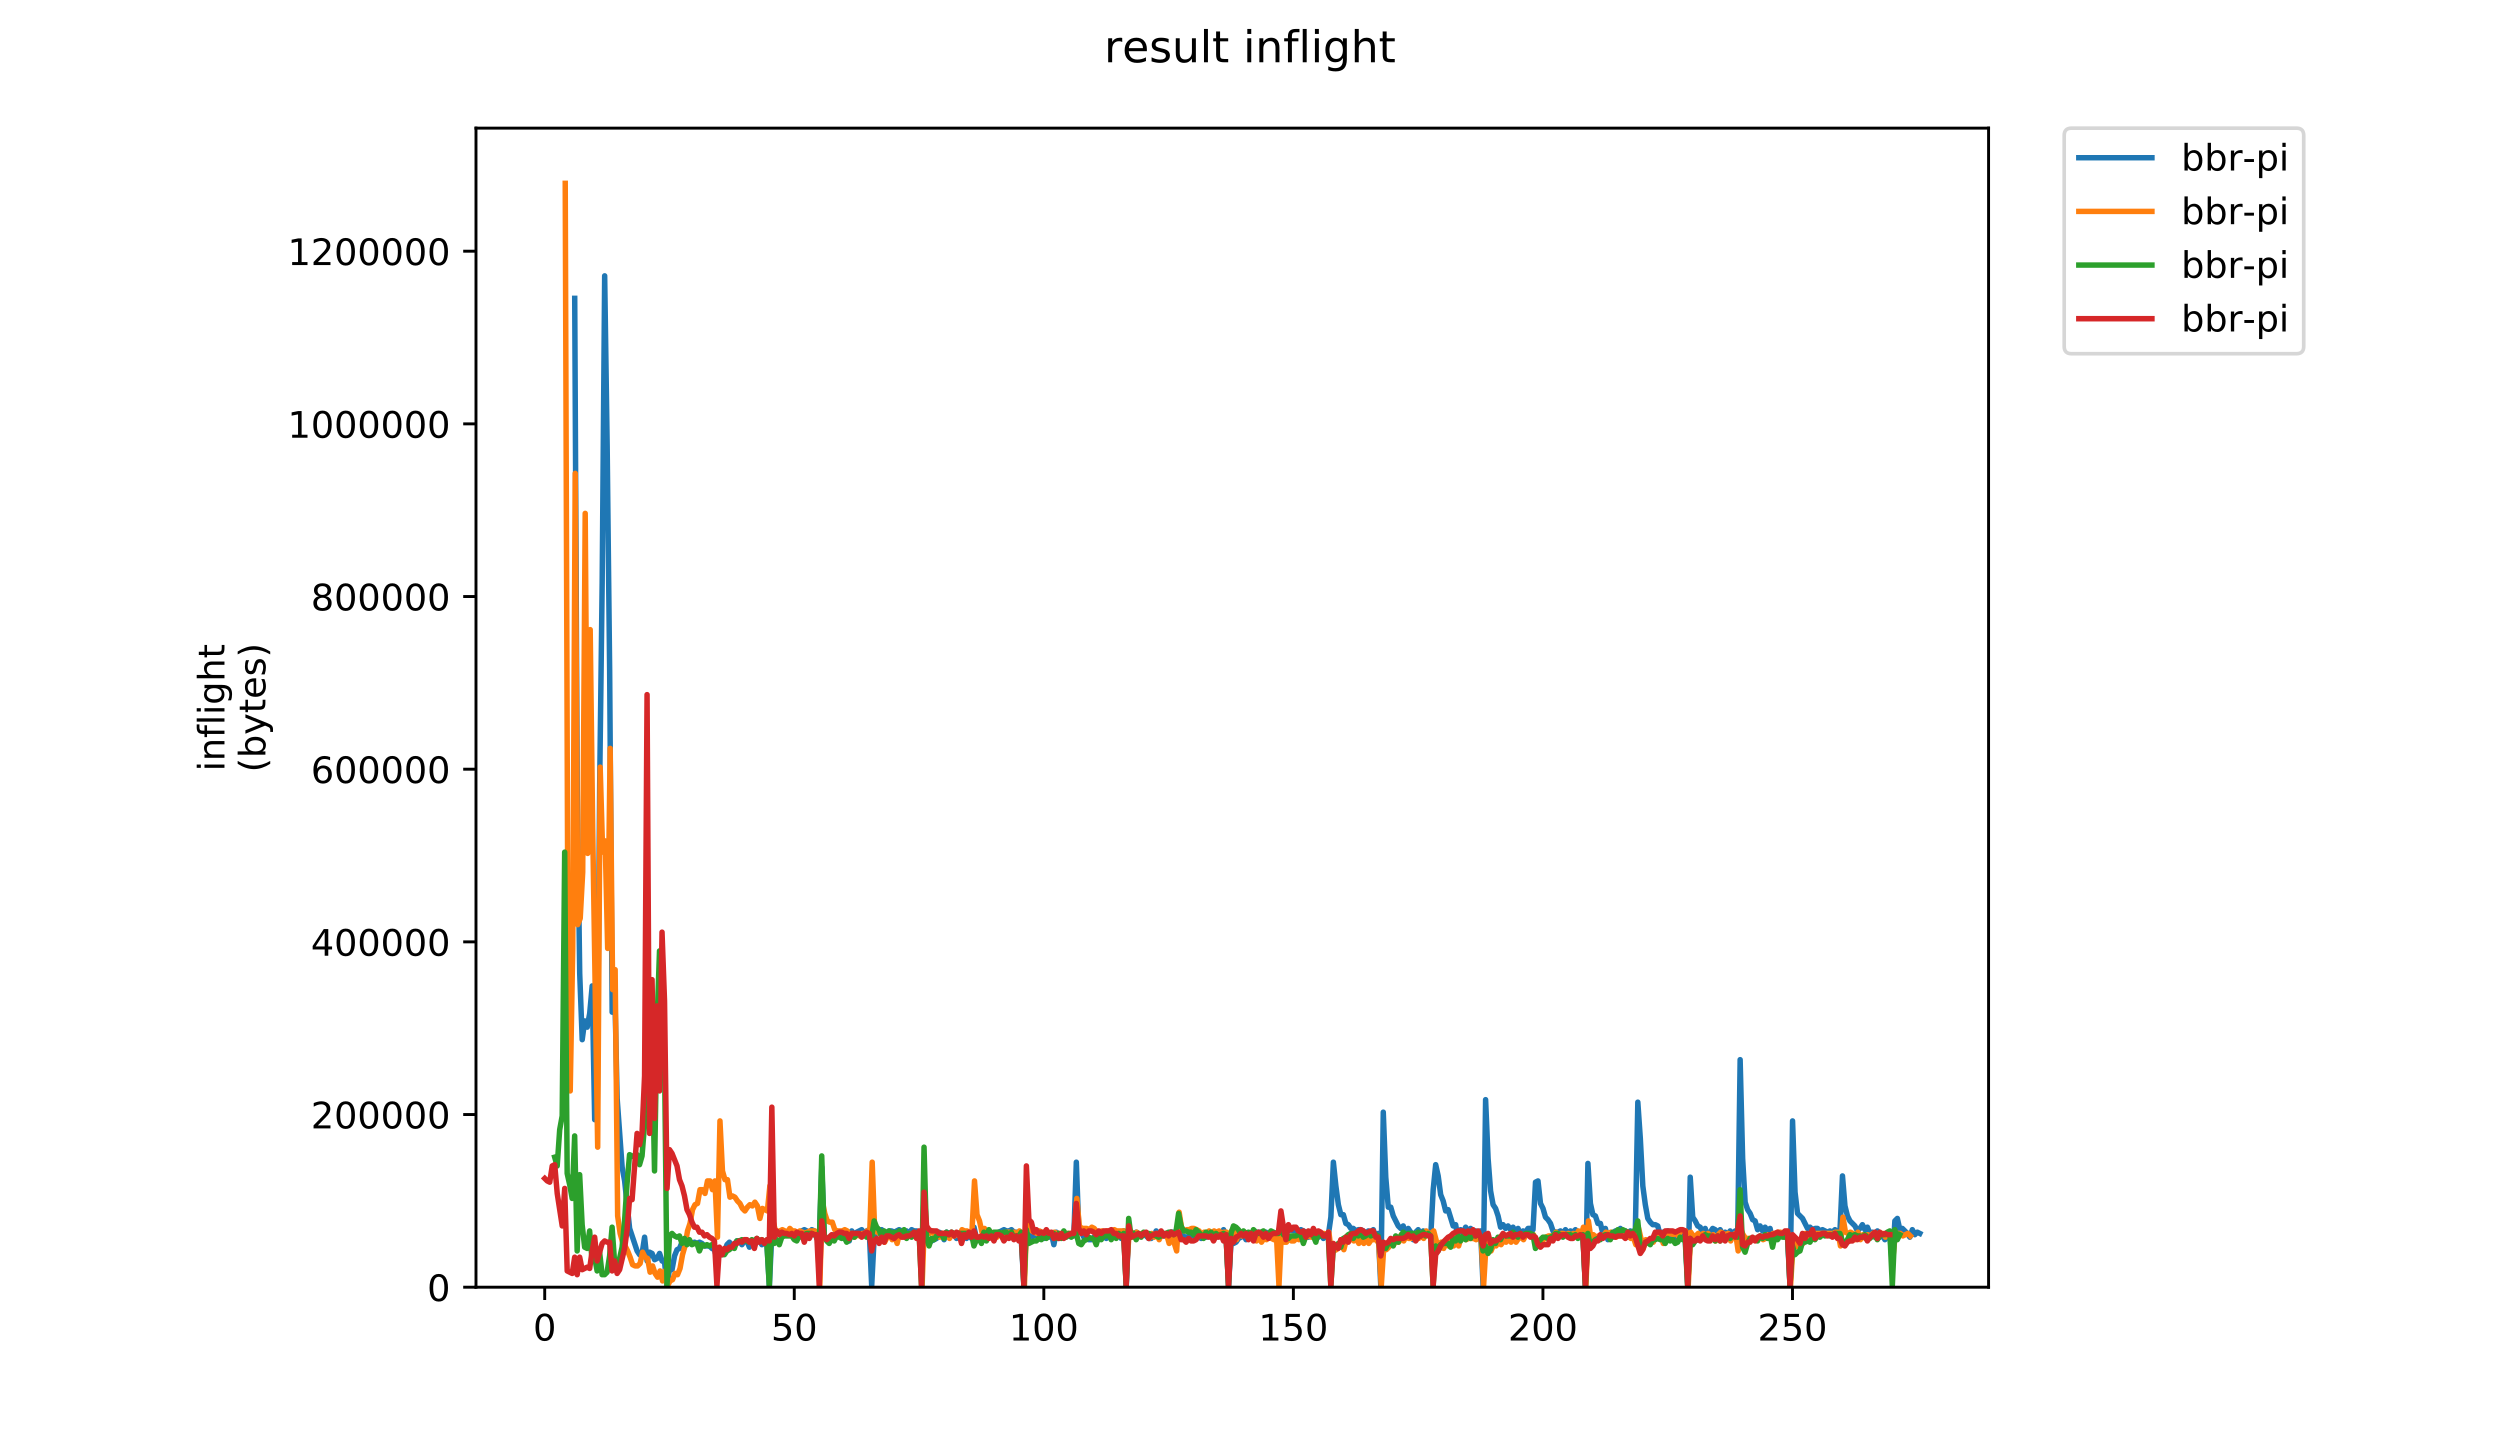 <?xml version="1.0" encoding="utf-8" standalone="no"?>
<!DOCTYPE svg PUBLIC "-//W3C//DTD SVG 1.1//EN"
  "http://www.w3.org/Graphics/SVG/1.1/DTD/svg11.dtd">
<!-- Created with matplotlib (https://matplotlib.org/) -->
<svg height="396pt" version="1.1" viewBox="0 0 684 396" width="684pt" xmlns="http://www.w3.org/2000/svg" xmlns:xlink="http://www.w3.org/1999/xlink">
 <defs>
  <style type="text/css">
*{stroke-linecap:butt;stroke-linejoin:round;}
  </style>
 </defs>
 <g id="figure_1">
  <g id="patch_1">
   <path d="M 0 396 
L 684 396 
L 684 0 
L 0 0 
z
" style="fill:#ffffff;"/>
  </g>
  <g id="axes_1">
   <g id="patch_2">
    <path d="M 130.23 352.174 
L 544.074 352.174 
L 544.074 35.062 
L 130.23 35.062 
z
" style="fill:#ffffff;"/>
   </g>
   <g id="matplotlib.axis_1">
    <g id="xtick_1">
     <g id="line2d_1">
      <defs>
       <path d="M 0 0 
L 0 3.5 
" id="m30658b0614" style="stroke:#000000;stroke-width:0.8;"/>
      </defs>
      <g>
       <use style="stroke:#000000;stroke-width:0.8;" x="149.033" xlink:href="#m30658b0614" y="352.174"/>
      </g>
     </g>
     <g id="text_1">
      <!-- 0 -->
      <defs>
       <path d="M 31.781 66.406 
Q 24.172 66.406 20.328 58.906 
Q 16.5 51.422 16.5 36.375 
Q 16.5 21.391 20.328 13.891 
Q 24.172 6.391 31.781 6.391 
Q 39.453 6.391 43.281 13.891 
Q 47.125 21.391 47.125 36.375 
Q 47.125 51.422 43.281 58.906 
Q 39.453 66.406 31.781 66.406 
z
M 31.781 74.219 
Q 44.047 74.219 50.516 64.516 
Q 56.984 54.828 56.984 36.375 
Q 56.984 17.969 50.516 8.266 
Q 44.047 -1.422 31.781 -1.422 
Q 19.531 -1.422 13.062 8.266 
Q 6.594 17.969 6.594 36.375 
Q 6.594 54.828 13.062 64.516 
Q 19.531 74.219 31.781 74.219 
z
" id="DejaVuSans-48"/>
      </defs>
      <g transform="translate(145.852 366.773)scale(0.1 -0.1)">
       <use xlink:href="#DejaVuSans-48"/>
      </g>
     </g>
    </g>
    <g id="xtick_2">
     <g id="line2d_2">
      <g>
       <use style="stroke:#000000;stroke-width:0.8;" x="217.311" xlink:href="#m30658b0614" y="352.174"/>
      </g>
     </g>
     <g id="text_2">
      <!-- 50 -->
      <defs>
       <path d="M 10.797 72.906 
L 49.516 72.906 
L 49.516 64.594 
L 19.828 64.594 
L 19.828 46.734 
Q 21.969 47.469 24.109 47.828 
Q 26.266 48.188 28.422 48.188 
Q 40.625 48.188 47.75 41.5 
Q 54.891 34.812 54.891 23.391 
Q 54.891 11.625 47.562 5.094 
Q 40.234 -1.422 26.906 -1.422 
Q 22.312 -1.422 17.547 -0.641 
Q 12.797 0.141 7.719 1.703 
L 7.719 11.625 
Q 12.109 9.234 16.797 8.062 
Q 21.484 6.891 26.703 6.891 
Q 35.156 6.891 40.078 11.328 
Q 45.016 15.766 45.016 23.391 
Q 45.016 31 40.078 35.438 
Q 35.156 39.891 26.703 39.891 
Q 22.75 39.891 18.812 39.016 
Q 14.891 38.141 10.797 36.281 
z
" id="DejaVuSans-53"/>
      </defs>
      <g transform="translate(210.949 366.773)scale(0.1 -0.1)">
       <use xlink:href="#DejaVuSans-53"/>
       <use x="63.623" xlink:href="#DejaVuSans-48"/>
      </g>
     </g>
    </g>
    <g id="xtick_3">
     <g id="line2d_3">
      <g>
       <use style="stroke:#000000;stroke-width:0.8;" x="285.59" xlink:href="#m30658b0614" y="352.174"/>
      </g>
     </g>
     <g id="text_3">
      <!-- 100 -->
      <defs>
       <path d="M 12.406 8.297 
L 28.516 8.297 
L 28.516 63.922 
L 10.984 60.406 
L 10.984 69.391 
L 28.422 72.906 
L 38.281 72.906 
L 38.281 8.297 
L 54.391 8.297 
L 54.391 0 
L 12.406 0 
z
" id="DejaVuSans-49"/>
      </defs>
      <g transform="translate(276.046 366.773)scale(0.1 -0.1)">
       <use xlink:href="#DejaVuSans-49"/>
       <use x="63.623" xlink:href="#DejaVuSans-48"/>
       <use x="127.246" xlink:href="#DejaVuSans-48"/>
      </g>
     </g>
    </g>
    <g id="xtick_4">
     <g id="line2d_4">
      <g>
       <use style="stroke:#000000;stroke-width:0.8;" x="353.868" xlink:href="#m30658b0614" y="352.174"/>
      </g>
     </g>
     <g id="text_4">
      <!-- 150 -->
      <g transform="translate(344.324 366.773)scale(0.1 -0.1)">
       <use xlink:href="#DejaVuSans-49"/>
       <use x="63.623" xlink:href="#DejaVuSans-53"/>
       <use x="127.246" xlink:href="#DejaVuSans-48"/>
      </g>
     </g>
    </g>
    <g id="xtick_5">
     <g id="line2d_5">
      <g>
       <use style="stroke:#000000;stroke-width:0.8;" x="422.146" xlink:href="#m30658b0614" y="352.174"/>
      </g>
     </g>
     <g id="text_5">
      <!-- 200 -->
      <defs>
       <path d="M 19.188 8.297 
L 53.609 8.297 
L 53.609 0 
L 7.328 0 
L 7.328 8.297 
Q 12.938 14.109 22.625 23.891 
Q 32.328 33.688 34.812 36.531 
Q 39.547 41.844 41.422 45.531 
Q 43.312 49.219 43.312 52.781 
Q 43.312 58.594 39.234 62.25 
Q 35.156 65.922 28.609 65.922 
Q 23.969 65.922 18.812 64.312 
Q 13.672 62.703 7.812 59.422 
L 7.812 69.391 
Q 13.766 71.781 18.938 73 
Q 24.125 74.219 28.422 74.219 
Q 39.75 74.219 46.484 68.547 
Q 53.219 62.891 53.219 53.422 
Q 53.219 48.922 51.531 44.891 
Q 49.859 40.875 45.406 35.406 
Q 44.188 33.984 37.641 27.219 
Q 31.109 20.453 19.188 8.297 
z
" id="DejaVuSans-50"/>
      </defs>
      <g transform="translate(412.602 366.773)scale(0.1 -0.1)">
       <use xlink:href="#DejaVuSans-50"/>
       <use x="63.623" xlink:href="#DejaVuSans-48"/>
       <use x="127.246" xlink:href="#DejaVuSans-48"/>
      </g>
     </g>
    </g>
    <g id="xtick_6">
     <g id="line2d_6">
      <g>
       <use style="stroke:#000000;stroke-width:0.8;" x="490.425" xlink:href="#m30658b0614" y="352.174"/>
      </g>
     </g>
     <g id="text_6">
      <!-- 250 -->
      <g transform="translate(480.881 366.773)scale(0.1 -0.1)">
       <use xlink:href="#DejaVuSans-50"/>
       <use x="63.623" xlink:href="#DejaVuSans-53"/>
       <use x="127.246" xlink:href="#DejaVuSans-48"/>
      </g>
     </g>
    </g>
   </g>
   <g id="matplotlib.axis_2">
    <g id="ytick_1">
     <g id="line2d_7">
      <defs>
       <path d="M 0 0 
L -3.5 0 
" id="m7dac041114" style="stroke:#000000;stroke-width:0.8;"/>
      </defs>
      <g>
       <use style="stroke:#000000;stroke-width:0.8;" x="130.23" xlink:href="#m7dac041114" y="352.174"/>
      </g>
     </g>
     <g id="text_7">
      <!-- 0 -->
      <g transform="translate(116.868 355.973)scale(0.1 -0.1)">
       <use xlink:href="#DejaVuSans-48"/>
      </g>
     </g>
    </g>
    <g id="ytick_2">
     <g id="line2d_8">
      <g>
       <use style="stroke:#000000;stroke-width:0.8;" x="130.23" xlink:href="#m7dac041114" y="304.933"/>
      </g>
     </g>
     <g id="text_8">
      <!-- 200000 -->
      <g transform="translate(85.055 308.732)scale(0.1 -0.1)">
       <use xlink:href="#DejaVuSans-50"/>
       <use x="63.623" xlink:href="#DejaVuSans-48"/>
       <use x="127.246" xlink:href="#DejaVuSans-48"/>
       <use x="190.869" xlink:href="#DejaVuSans-48"/>
       <use x="254.492" xlink:href="#DejaVuSans-48"/>
       <use x="318.115" xlink:href="#DejaVuSans-48"/>
      </g>
     </g>
    </g>
    <g id="ytick_3">
     <g id="line2d_9">
      <g>
       <use style="stroke:#000000;stroke-width:0.8;" x="130.23" xlink:href="#m7dac041114" y="257.691"/>
      </g>
     </g>
     <g id="text_9">
      <!-- 400000 -->
      <defs>
       <path d="M 37.797 64.312 
L 12.891 25.391 
L 37.797 25.391 
z
M 35.203 72.906 
L 47.609 72.906 
L 47.609 25.391 
L 58.016 25.391 
L 58.016 17.188 
L 47.609 17.188 
L 47.609 0 
L 37.797 0 
L 37.797 17.188 
L 4.891 17.188 
L 4.891 26.703 
z
" id="DejaVuSans-52"/>
      </defs>
      <g transform="translate(85.055 261.49)scale(0.1 -0.1)">
       <use xlink:href="#DejaVuSans-52"/>
       <use x="63.623" xlink:href="#DejaVuSans-48"/>
       <use x="127.246" xlink:href="#DejaVuSans-48"/>
       <use x="190.869" xlink:href="#DejaVuSans-48"/>
       <use x="254.492" xlink:href="#DejaVuSans-48"/>
       <use x="318.115" xlink:href="#DejaVuSans-48"/>
      </g>
     </g>
    </g>
    <g id="ytick_4">
     <g id="line2d_10">
      <g>
       <use style="stroke:#000000;stroke-width:0.8;" x="130.23" xlink:href="#m7dac041114" y="210.45"/>
      </g>
     </g>
     <g id="text_10">
      <!-- 600000 -->
      <defs>
       <path d="M 33.016 40.375 
Q 26.375 40.375 22.484 35.828 
Q 18.609 31.297 18.609 23.391 
Q 18.609 15.531 22.484 10.953 
Q 26.375 6.391 33.016 6.391 
Q 39.656 6.391 43.531 10.953 
Q 47.406 15.531 47.406 23.391 
Q 47.406 31.297 43.531 35.828 
Q 39.656 40.375 33.016 40.375 
z
M 52.594 71.297 
L 52.594 62.312 
Q 48.875 64.062 45.094 64.984 
Q 41.312 65.922 37.594 65.922 
Q 27.828 65.922 22.672 59.328 
Q 17.531 52.734 16.797 39.406 
Q 19.672 43.656 24.016 45.922 
Q 28.375 48.188 33.594 48.188 
Q 44.578 48.188 50.953 41.516 
Q 57.328 34.859 57.328 23.391 
Q 57.328 12.156 50.688 5.359 
Q 44.047 -1.422 33.016 -1.422 
Q 20.359 -1.422 13.672 8.266 
Q 6.984 17.969 6.984 36.375 
Q 6.984 53.656 15.188 63.938 
Q 23.391 74.219 37.203 74.219 
Q 40.922 74.219 44.703 73.484 
Q 48.484 72.75 52.594 71.297 
z
" id="DejaVuSans-54"/>
      </defs>
      <g transform="translate(85.055 214.249)scale(0.1 -0.1)">
       <use xlink:href="#DejaVuSans-54"/>
       <use x="63.623" xlink:href="#DejaVuSans-48"/>
       <use x="127.246" xlink:href="#DejaVuSans-48"/>
       <use x="190.869" xlink:href="#DejaVuSans-48"/>
       <use x="254.492" xlink:href="#DejaVuSans-48"/>
       <use x="318.115" xlink:href="#DejaVuSans-48"/>
      </g>
     </g>
    </g>
    <g id="ytick_5">
     <g id="line2d_11">
      <g>
       <use style="stroke:#000000;stroke-width:0.8;" x="130.23" xlink:href="#m7dac041114" y="163.208"/>
      </g>
     </g>
     <g id="text_11">
      <!-- 800000 -->
      <defs>
       <path d="M 31.781 34.625 
Q 24.75 34.625 20.719 30.859 
Q 16.703 27.094 16.703 20.516 
Q 16.703 13.922 20.719 10.156 
Q 24.75 6.391 31.781 6.391 
Q 38.812 6.391 42.859 10.172 
Q 46.922 13.969 46.922 20.516 
Q 46.922 27.094 42.891 30.859 
Q 38.875 34.625 31.781 34.625 
z
M 21.922 38.812 
Q 15.578 40.375 12.031 44.719 
Q 8.5 49.078 8.5 55.328 
Q 8.5 64.062 14.719 69.141 
Q 20.953 74.219 31.781 74.219 
Q 42.672 74.219 48.875 69.141 
Q 55.078 64.062 55.078 55.328 
Q 55.078 49.078 51.531 44.719 
Q 48 40.375 41.703 38.812 
Q 48.828 37.156 52.797 32.312 
Q 56.781 27.484 56.781 20.516 
Q 56.781 9.906 50.312 4.234 
Q 43.844 -1.422 31.781 -1.422 
Q 19.734 -1.422 13.25 4.234 
Q 6.781 9.906 6.781 20.516 
Q 6.781 27.484 10.781 32.312 
Q 14.797 37.156 21.922 38.812 
z
M 18.312 54.391 
Q 18.312 48.734 21.844 45.562 
Q 25.391 42.391 31.781 42.391 
Q 38.141 42.391 41.719 45.562 
Q 45.312 48.734 45.312 54.391 
Q 45.312 60.062 41.719 63.234 
Q 38.141 66.406 31.781 66.406 
Q 25.391 66.406 21.844 63.234 
Q 18.312 60.062 18.312 54.391 
z
" id="DejaVuSans-56"/>
      </defs>
      <g transform="translate(85.055 167.007)scale(0.1 -0.1)">
       <use xlink:href="#DejaVuSans-56"/>
       <use x="63.623" xlink:href="#DejaVuSans-48"/>
       <use x="127.246" xlink:href="#DejaVuSans-48"/>
       <use x="190.869" xlink:href="#DejaVuSans-48"/>
       <use x="254.492" xlink:href="#DejaVuSans-48"/>
       <use x="318.115" xlink:href="#DejaVuSans-48"/>
      </g>
     </g>
    </g>
    <g id="ytick_6">
     <g id="line2d_12">
      <g>
       <use style="stroke:#000000;stroke-width:0.8;" x="130.23" xlink:href="#m7dac041114" y="115.967"/>
      </g>
     </g>
     <g id="text_12">
      <!-- 1000000 -->
      <g transform="translate(78.693 119.766)scale(0.1 -0.1)">
       <use xlink:href="#DejaVuSans-49"/>
       <use x="63.623" xlink:href="#DejaVuSans-48"/>
       <use x="127.246" xlink:href="#DejaVuSans-48"/>
       <use x="190.869" xlink:href="#DejaVuSans-48"/>
       <use x="254.492" xlink:href="#DejaVuSans-48"/>
       <use x="318.115" xlink:href="#DejaVuSans-48"/>
       <use x="381.738" xlink:href="#DejaVuSans-48"/>
      </g>
     </g>
    </g>
    <g id="ytick_7">
     <g id="line2d_13">
      <g>
       <use style="stroke:#000000;stroke-width:0.8;" x="130.23" xlink:href="#m7dac041114" y="68.725"/>
      </g>
     </g>
     <g id="text_13">
      <!-- 1200000 -->
      <g transform="translate(78.693 72.524)scale(0.1 -0.1)">
       <use xlink:href="#DejaVuSans-49"/>
       <use x="63.623" xlink:href="#DejaVuSans-50"/>
       <use x="127.246" xlink:href="#DejaVuSans-48"/>
       <use x="190.869" xlink:href="#DejaVuSans-48"/>
       <use x="254.492" xlink:href="#DejaVuSans-48"/>
       <use x="318.115" xlink:href="#DejaVuSans-48"/>
       <use x="381.738" xlink:href="#DejaVuSans-48"/>
      </g>
     </g>
    </g>
    <g id="text_14">
     <!-- inflight -->
     <defs>
      <path d="M 9.422 54.688 
L 18.406 54.688 
L 18.406 0 
L 9.422 0 
z
M 9.422 75.984 
L 18.406 75.984 
L 18.406 64.594 
L 9.422 64.594 
z
" id="DejaVuSans-105"/>
      <path d="M 54.891 33.016 
L 54.891 0 
L 45.906 0 
L 45.906 32.719 
Q 45.906 40.484 42.875 44.328 
Q 39.844 48.188 33.797 48.188 
Q 26.516 48.188 22.312 43.547 
Q 18.109 38.922 18.109 30.906 
L 18.109 0 
L 9.078 0 
L 9.078 54.688 
L 18.109 54.688 
L 18.109 46.188 
Q 21.344 51.125 25.703 53.562 
Q 30.078 56 35.797 56 
Q 45.219 56 50.047 50.172 
Q 54.891 44.344 54.891 33.016 
z
" id="DejaVuSans-110"/>
      <path d="M 37.109 75.984 
L 37.109 68.5 
L 28.516 68.5 
Q 23.688 68.5 21.797 66.547 
Q 19.922 64.594 19.922 59.516 
L 19.922 54.688 
L 34.719 54.688 
L 34.719 47.703 
L 19.922 47.703 
L 19.922 0 
L 10.891 0 
L 10.891 47.703 
L 2.297 47.703 
L 2.297 54.688 
L 10.891 54.688 
L 10.891 58.5 
Q 10.891 67.625 15.141 71.797 
Q 19.391 75.984 28.609 75.984 
z
" id="DejaVuSans-102"/>
      <path d="M 9.422 75.984 
L 18.406 75.984 
L 18.406 0 
L 9.422 0 
z
" id="DejaVuSans-108"/>
      <path d="M 45.406 27.984 
Q 45.406 37.75 41.375 43.109 
Q 37.359 48.484 30.078 48.484 
Q 22.859 48.484 18.828 43.109 
Q 14.797 37.75 14.797 27.984 
Q 14.797 18.266 18.828 12.891 
Q 22.859 7.516 30.078 7.516 
Q 37.359 7.516 41.375 12.891 
Q 45.406 18.266 45.406 27.984 
z
M 54.391 6.781 
Q 54.391 -7.172 48.188 -13.984 
Q 42 -20.797 29.203 -20.797 
Q 24.469 -20.797 20.266 -20.094 
Q 16.062 -19.391 12.109 -17.922 
L 12.109 -9.188 
Q 16.062 -11.328 19.922 -12.344 
Q 23.781 -13.375 27.781 -13.375 
Q 36.625 -13.375 41.016 -8.766 
Q 45.406 -4.156 45.406 5.172 
L 45.406 9.625 
Q 42.625 4.781 38.281 2.391 
Q 33.938 0 27.875 0 
Q 17.828 0 11.672 7.656 
Q 5.516 15.328 5.516 27.984 
Q 5.516 40.672 11.672 48.328 
Q 17.828 56 27.875 56 
Q 33.938 56 38.281 53.609 
Q 42.625 51.219 45.406 46.391 
L 45.406 54.688 
L 54.391 54.688 
z
" id="DejaVuSans-103"/>
      <path d="M 54.891 33.016 
L 54.891 0 
L 45.906 0 
L 45.906 32.719 
Q 45.906 40.484 42.875 44.328 
Q 39.844 48.188 33.797 48.188 
Q 26.516 48.188 22.312 43.547 
Q 18.109 38.922 18.109 30.906 
L 18.109 0 
L 9.078 0 
L 9.078 75.984 
L 18.109 75.984 
L 18.109 46.188 
Q 21.344 51.125 25.703 53.562 
Q 30.078 56 35.797 56 
Q 45.219 56 50.047 50.172 
Q 54.891 44.344 54.891 33.016 
z
" id="DejaVuSans-104"/>
      <path d="M 18.312 70.219 
L 18.312 54.688 
L 36.812 54.688 
L 36.812 47.703 
L 18.312 47.703 
L 18.312 18.016 
Q 18.312 11.328 20.141 9.422 
Q 21.969 7.516 27.594 7.516 
L 36.812 7.516 
L 36.812 0 
L 27.594 0 
Q 17.188 0 13.234 3.875 
Q 9.281 7.766 9.281 18.016 
L 9.281 47.703 
L 2.688 47.703 
L 2.688 54.688 
L 9.281 54.688 
L 9.281 70.219 
z
" id="DejaVuSans-116"/>
     </defs>
     <g transform="translate(61.415 211.018)rotate(-90)scale(0.1 -0.1)">
      <use xlink:href="#DejaVuSans-105"/>
      <use x="27.783" xlink:href="#DejaVuSans-110"/>
      <use x="91.162" xlink:href="#DejaVuSans-102"/>
      <use x="126.367" xlink:href="#DejaVuSans-108"/>
      <use x="154.15" xlink:href="#DejaVuSans-105"/>
      <use x="181.934" xlink:href="#DejaVuSans-103"/>
      <use x="245.41" xlink:href="#DejaVuSans-104"/>
      <use x="308.789" xlink:href="#DejaVuSans-116"/>
     </g>
     <!-- (bytes) -->
     <defs>
      <path d="M 31 75.875 
Q 24.469 64.656 21.281 53.656 
Q 18.109 42.672 18.109 31.391 
Q 18.109 20.125 21.312 9.062 
Q 24.516 -2 31 -13.188 
L 23.188 -13.188 
Q 15.875 -1.703 12.234 9.375 
Q 8.594 20.453 8.594 31.391 
Q 8.594 42.281 12.203 53.312 
Q 15.828 64.359 23.188 75.875 
z
" id="DejaVuSans-40"/>
      <path d="M 48.688 27.297 
Q 48.688 37.203 44.609 42.844 
Q 40.531 48.484 33.406 48.484 
Q 26.266 48.484 22.188 42.844 
Q 18.109 37.203 18.109 27.297 
Q 18.109 17.391 22.188 11.75 
Q 26.266 6.109 33.406 6.109 
Q 40.531 6.109 44.609 11.75 
Q 48.688 17.391 48.688 27.297 
z
M 18.109 46.391 
Q 20.953 51.266 25.266 53.625 
Q 29.594 56 35.594 56 
Q 45.562 56 51.781 48.094 
Q 58.016 40.188 58.016 27.297 
Q 58.016 14.406 51.781 6.484 
Q 45.562 -1.422 35.594 -1.422 
Q 29.594 -1.422 25.266 0.953 
Q 20.953 3.328 18.109 8.203 
L 18.109 0 
L 9.078 0 
L 9.078 75.984 
L 18.109 75.984 
z
" id="DejaVuSans-98"/>
      <path d="M 32.172 -5.078 
Q 28.375 -14.844 24.75 -17.812 
Q 21.141 -20.797 15.094 -20.797 
L 7.906 -20.797 
L 7.906 -13.281 
L 13.188 -13.281 
Q 16.891 -13.281 18.938 -11.516 
Q 21 -9.766 23.484 -3.219 
L 25.094 0.875 
L 2.984 54.688 
L 12.5 54.688 
L 29.594 11.922 
L 46.688 54.688 
L 56.203 54.688 
z
" id="DejaVuSans-121"/>
      <path d="M 56.203 29.594 
L 56.203 25.203 
L 14.891 25.203 
Q 15.484 15.922 20.484 11.062 
Q 25.484 6.203 34.422 6.203 
Q 39.594 6.203 44.453 7.469 
Q 49.312 8.734 54.109 11.281 
L 54.109 2.781 
Q 49.266 0.734 44.188 -0.344 
Q 39.109 -1.422 33.891 -1.422 
Q 20.797 -1.422 13.156 6.188 
Q 5.516 13.812 5.516 26.812 
Q 5.516 40.234 12.766 48.109 
Q 20.016 56 32.328 56 
Q 43.359 56 49.781 48.891 
Q 56.203 41.797 56.203 29.594 
z
M 47.219 32.234 
Q 47.125 39.594 43.094 43.984 
Q 39.062 48.391 32.422 48.391 
Q 24.906 48.391 20.391 44.141 
Q 15.875 39.891 15.188 32.172 
z
" id="DejaVuSans-101"/>
      <path d="M 44.281 53.078 
L 44.281 44.578 
Q 40.484 46.531 36.375 47.5 
Q 32.281 48.484 27.875 48.484 
Q 21.188 48.484 17.844 46.438 
Q 14.5 44.391 14.5 40.281 
Q 14.5 37.156 16.891 35.375 
Q 19.281 33.594 26.516 31.984 
L 29.594 31.297 
Q 39.156 29.25 43.188 25.516 
Q 47.219 21.781 47.219 15.094 
Q 47.219 7.469 41.188 3.016 
Q 35.156 -1.422 24.609 -1.422 
Q 20.219 -1.422 15.453 -0.562 
Q 10.688 0.297 5.422 2 
L 5.422 11.281 
Q 10.406 8.688 15.234 7.391 
Q 20.062 6.109 24.812 6.109 
Q 31.156 6.109 34.562 8.281 
Q 37.984 10.453 37.984 14.406 
Q 37.984 18.062 35.516 20.016 
Q 33.062 21.969 24.703 23.781 
L 21.578 24.516 
Q 13.234 26.266 9.516 29.906 
Q 5.812 33.547 5.812 39.891 
Q 5.812 47.609 11.281 51.797 
Q 16.75 56 26.812 56 
Q 31.781 56 36.172 55.266 
Q 40.578 54.547 44.281 53.078 
z
" id="DejaVuSans-115"/>
      <path d="M 8.016 75.875 
L 15.828 75.875 
Q 23.141 64.359 26.781 53.312 
Q 30.422 42.281 30.422 31.391 
Q 30.422 20.453 26.781 9.375 
Q 23.141 -1.703 15.828 -13.188 
L 8.016 -13.188 
Q 14.5 -2 17.703 9.062 
Q 20.906 20.125 20.906 31.391 
Q 20.906 42.672 17.703 53.656 
Q 14.5 64.656 8.016 75.875 
z
" id="DejaVuSans-41"/>
     </defs>
     <g transform="translate(72.613 211.295)rotate(-90)scale(0.1 -0.1)">
      <use xlink:href="#DejaVuSans-40"/>
      <use x="39.014" xlink:href="#DejaVuSans-98"/>
      <use x="102.49" xlink:href="#DejaVuSans-121"/>
      <use x="161.67" xlink:href="#DejaVuSans-116"/>
      <use x="200.879" xlink:href="#DejaVuSans-101"/>
      <use x="262.402" xlink:href="#DejaVuSans-115"/>
      <use x="314.502" xlink:href="#DejaVuSans-41"/>
     </g>
    </g>
   </g>
   <g id="line2d_14">
    <path clip-path="url(#pabd2fea5be)" d="M 157.243 81.63 
L 157.926 215.363 
L 158.608 266.325 
L 159.291 284.453 
L 159.974 279.322 
L 160.657 281.032 
L 161.34 277.27 
L 162.022 269.745 
L 162.705 306.342 
L 163.388 303.948 
L 164.071 214.679 
L 164.753 159.612 
L 165.436 75.473 
L 166.119 121.989 
L 166.802 183.554 
L 167.485 276.928 
L 168.167 269.403 
L 168.85 300.528 
L 170.216 319.339 
L 170.898 323.102 
L 172.264 336.099 
L 174.312 342.255 
L 174.995 343.281 
L 175.678 342.939 
L 176.361 338.493 
L 177.044 344.992 
L 177.726 342.597 
L 178.409 342.939 
L 179.092 344.65 
L 179.775 344.308 
L 180.457 342.939 
L 181.14 344.992 
L 181.823 345.334 
L 182.506 351.832 
L 183.189 347.044 
L 183.871 347.386 
L 184.554 343.623 
L 185.237 341.913 
L 185.92 341.571 
L 186.602 339.861 
L 187.968 339.861 
L 188.651 340.203 
L 189.334 340.203 
L 190.016 339.861 
L 190.699 340.203 
L 191.382 339.861 
L 192.065 340.203 
L 192.748 340.887 
L 194.113 340.887 
L 194.796 341.571 
L 195.479 341.913 
L 196.161 344.308 
L 196.844 341.571 
L 197.527 342.255 
L 198.21 342.597 
L 198.893 340.545 
L 199.575 339.861 
L 200.258 340.887 
L 200.941 340.545 
L 201.624 339.519 
L 202.306 339.519 
L 202.989 340.545 
L 203.672 339.519 
L 204.355 339.519 
L 205.038 341.229 
L 205.72 339.519 
L 206.403 339.519 
L 207.086 339.177 
L 207.769 339.519 
L 208.452 340.545 
L 209.134 339.861 
L 209.817 340.203 
L 210.5 351.832 
L 211.183 337.125 
L 211.865 337.467 
L 212.548 337.467 
L 213.231 337.125 
L 213.914 337.467 
L 218.011 337.467 
L 218.693 337.809 
L 219.376 336.783 
L 220.059 336.441 
L 220.742 336.783 
L 221.424 337.809 
L 222.107 336.441 
L 222.79 336.783 
L 223.473 338.835 
L 224.156 339.519 
L 224.838 319.339 
L 225.521 338.151 
L 226.887 339.519 
L 227.569 338.151 
L 228.252 337.809 
L 228.935 338.151 
L 229.618 338.151 
L 230.301 337.809 
L 230.983 338.835 
L 231.666 337.125 
L 232.349 339.519 
L 233.032 336.783 
L 233.715 337.809 
L 234.397 337.125 
L 235.763 336.441 
L 236.446 337.467 
L 237.128 336.783 
L 237.811 336.441 
L 238.494 351.832 
L 239.177 338.493 
L 239.86 336.783 
L 240.542 336.783 
L 241.225 336.441 
L 241.908 337.125 
L 242.591 337.125 
L 243.273 336.783 
L 243.956 336.783 
L 244.639 337.125 
L 246.005 336.441 
L 246.687 336.783 
L 248.053 336.783 
L 248.736 337.809 
L 249.419 336.441 
L 250.101 336.783 
L 250.784 336.783 
L 251.467 338.151 
L 252.15 343.965 
L 252.832 336.783 
L 253.515 338.835 
L 254.198 339.861 
L 256.246 338.835 
L 256.929 337.125 
L 257.612 337.467 
L 258.295 339.177 
L 258.977 337.125 
L 260.343 337.809 
L 261.026 337.809 
L 261.709 338.835 
L 262.391 337.467 
L 263.074 338.493 
L 263.757 337.125 
L 264.44 338.835 
L 265.123 337.467 
L 265.805 338.835 
L 266.488 335.757 
L 267.171 338.835 
L 267.854 339.177 
L 268.536 338.151 
L 269.219 338.151 
L 269.902 337.467 
L 270.585 337.125 
L 271.268 337.467 
L 272.633 337.467 
L 274.681 336.441 
L 275.364 336.783 
L 276.047 336.783 
L 276.73 336.441 
L 277.413 337.125 
L 278.095 337.125 
L 278.778 337.809 
L 279.461 339.861 
L 280.144 351.832 
L 280.827 334.047 
L 281.509 337.809 
L 282.192 338.493 
L 283.558 337.809 
L 284.24 338.493 
L 284.923 338.151 
L 285.606 338.835 
L 286.289 337.809 
L 286.972 338.493 
L 287.654 337.467 
L 288.337 340.545 
L 289.02 337.125 
L 289.703 338.835 
L 290.385 337.467 
L 291.068 337.809 
L 291.751 337.467 
L 292.434 338.151 
L 293.117 337.467 
L 293.799 338.151 
L 294.482 317.971 
L 295.165 336.783 
L 295.848 337.125 
L 296.531 338.493 
L 297.213 338.493 
L 297.896 339.177 
L 298.579 339.177 
L 299.262 338.493 
L 299.944 338.493 
L 300.627 338.151 
L 301.31 338.493 
L 301.993 338.151 
L 302.676 338.835 
L 303.358 337.467 
L 304.041 337.809 
L 304.724 337.809 
L 305.407 337.467 
L 306.09 337.467 
L 306.772 338.835 
L 307.455 336.783 
L 308.138 351.832 
L 308.821 336.783 
L 309.503 337.467 
L 310.186 337.467 
L 310.869 337.125 
L 311.552 338.151 
L 312.235 338.151 
L 312.917 337.809 
L 313.6 338.151 
L 314.283 338.835 
L 314.966 338.835 
L 315.648 338.151 
L 316.331 336.783 
L 317.014 337.809 
L 317.697 337.467 
L 318.38 338.151 
L 319.062 338.151 
L 319.745 337.467 
L 320.428 337.125 
L 321.111 337.125 
L 321.794 337.467 
L 322.476 337.467 
L 323.842 338.151 
L 324.525 338.835 
L 325.207 338.151 
L 326.573 338.151 
L 327.256 338.835 
L 327.939 337.809 
L 328.621 338.835 
L 329.304 337.809 
L 329.987 338.493 
L 330.67 337.125 
L 331.352 338.493 
L 332.035 337.809 
L 332.718 338.493 
L 333.401 337.125 
L 334.084 338.151 
L 334.766 336.441 
L 335.449 338.151 
L 336.132 351.832 
L 336.815 339.519 
L 337.498 340.203 
L 338.18 339.861 
L 338.863 338.835 
L 339.546 338.493 
L 340.229 337.809 
L 340.911 339.177 
L 341.594 337.467 
L 342.96 337.467 
L 343.643 338.151 
L 344.325 337.125 
L 345.008 337.467 
L 345.691 337.467 
L 346.374 337.125 
L 347.056 338.151 
L 347.739 337.467 
L 349.105 337.467 
L 349.788 338.151 
L 350.47 334.047 
L 351.153 335.757 
L 351.836 336.783 
L 352.519 336.783 
L 353.202 336.441 
L 353.884 336.783 
L 354.567 336.783 
L 355.25 337.125 
L 355.933 336.441 
L 357.298 337.125 
L 357.981 338.493 
L 358.664 337.467 
L 360.029 337.467 
L 360.712 338.493 
L 361.395 337.467 
L 362.078 338.835 
L 362.76 338.151 
L 363.443 337.809 
L 364.126 333.021 
L 364.809 317.971 
L 365.492 324.47 
L 366.174 329.6 
L 366.857 332.337 
L 367.54 332.337 
L 368.223 334.731 
L 368.906 335.073 
L 369.588 336.099 
L 370.271 336.099 
L 370.954 336.783 
L 371.637 336.441 
L 372.319 336.441 
L 373.002 336.783 
L 373.685 337.809 
L 374.368 336.783 
L 375.051 337.467 
L 375.733 336.441 
L 376.416 338.493 
L 377.099 337.467 
L 377.782 351.832 
L 378.464 304.29 
L 379.147 322.076 
L 379.83 330.284 
L 380.513 330.284 
L 381.196 332.679 
L 382.561 335.415 
L 383.244 336.099 
L 383.927 335.415 
L 384.61 338.151 
L 385.292 336.099 
L 385.975 337.125 
L 386.658 339.177 
L 387.341 337.125 
L 388.023 336.441 
L 388.706 338.493 
L 389.389 336.783 
L 390.072 337.809 
L 390.755 337.467 
L 391.437 338.493 
L 392.12 325.496 
L 392.803 318.655 
L 393.486 321.734 
L 394.169 326.864 
L 394.851 328.574 
L 395.534 331.31 
L 396.217 330.968 
L 397.582 335.415 
L 398.265 335.073 
L 398.948 339.177 
L 399.631 336.441 
L 400.314 337.467 
L 400.996 335.757 
L 401.679 337.125 
L 402.362 336.099 
L 403.045 338.151 
L 403.727 336.783 
L 404.41 337.467 
L 405.093 336.783 
L 405.776 351.832 
L 406.459 300.87 
L 407.141 316.945 
L 407.824 325.838 
L 408.507 329.6 
L 409.19 330.626 
L 409.873 332.679 
L 410.555 335.757 
L 411.238 335.073 
L 411.921 336.099 
L 412.604 335.415 
L 413.286 336.441 
L 413.969 335.757 
L 414.652 337.125 
L 415.335 336.099 
L 416.018 337.809 
L 416.7 336.783 
L 417.383 337.125 
L 418.066 336.099 
L 418.749 336.099 
L 419.431 336.441 
L 420.114 323.444 
L 420.797 323.102 
L 421.48 329.258 
L 422.163 330.626 
L 422.845 333.021 
L 423.528 333.705 
L 424.211 334.731 
L 424.894 336.783 
L 425.577 337.125 
L 426.259 337.125 
L 426.942 336.783 
L 427.625 337.467 
L 428.308 336.441 
L 428.99 337.467 
L 429.673 336.783 
L 430.356 337.125 
L 431.039 336.441 
L 431.722 337.809 
L 432.404 337.125 
L 433.087 337.809 
L 433.77 351.832 
L 434.453 318.313 
L 435.135 329.258 
L 435.818 332.337 
L 436.501 332.679 
L 437.184 334.731 
L 437.867 334.731 
L 438.549 337.467 
L 439.232 336.099 
L 439.915 339.177 
L 440.598 337.467 
L 441.281 338.493 
L 441.963 336.783 
L 442.646 337.467 
L 443.329 336.099 
L 444.012 337.809 
L 444.694 336.783 
L 445.377 338.493 
L 446.06 336.783 
L 446.743 338.151 
L 447.426 336.783 
L 448.108 301.554 
L 448.791 311.473 
L 449.474 324.47 
L 450.157 329.6 
L 450.839 333.363 
L 451.522 334.389 
L 452.205 335.073 
L 452.888 335.073 
L 453.571 335.415 
L 454.253 338.151 
L 454.936 337.125 
L 455.619 337.809 
L 456.302 336.783 
L 456.985 338.151 
L 457.667 337.125 
L 458.35 338.493 
L 459.033 337.125 
L 459.716 338.835 
L 460.398 336.783 
L 461.081 338.493 
L 461.764 351.832 
L 462.447 322.076 
L 463.13 333.021 
L 463.812 334.047 
L 464.495 335.415 
L 465.178 335.757 
L 465.861 337.467 
L 466.543 336.099 
L 467.226 338.493 
L 467.909 337.125 
L 468.592 336.099 
L 469.275 336.441 
L 469.957 337.125 
L 470.64 336.441 
L 471.323 337.809 
L 472.006 337.125 
L 472.689 337.809 
L 473.371 336.783 
L 474.054 337.809 
L 474.737 336.783 
L 475.42 338.835 
L 476.102 289.925 
L 476.785 316.945 
L 477.468 328.916 
L 478.151 330.968 
L 478.834 331.994 
L 479.516 333.705 
L 480.199 334.047 
L 480.882 336.441 
L 481.565 335.415 
L 482.248 336.783 
L 482.93 335.757 
L 483.613 336.783 
L 484.296 336.099 
L 484.979 339.519 
L 485.661 338.151 
L 486.344 338.151 
L 487.027 337.809 
L 487.71 338.151 
L 488.393 337.467 
L 489.075 338.835 
L 489.758 351.832 
L 490.441 306.684 
L 491.124 326.18 
L 491.806 331.994 
L 493.172 333.363 
L 494.538 336.099 
L 495.22 335.757 
L 495.903 336.441 
L 496.586 336.099 
L 497.269 336.099 
L 497.952 336.783 
L 498.634 336.441 
L 500 337.125 
L 500.683 336.783 
L 501.365 337.125 
L 502.048 336.441 
L 502.731 337.125 
L 503.414 336.783 
L 504.097 321.734 
L 504.779 329.942 
L 505.462 332.679 
L 506.145 334.047 
L 507.51 335.415 
L 508.193 336.783 
L 508.876 336.099 
L 509.559 335.073 
L 510.242 336.441 
L 510.924 335.757 
L 511.607 337.467 
L 512.29 337.125 
L 512.973 338.493 
L 513.656 336.783 
L 514.338 338.493 
L 515.021 337.809 
L 515.704 339.177 
L 516.387 337.467 
L 517.069 337.809 
L 517.752 346.018 
L 518.435 334.047 
L 519.118 333.363 
L 519.801 336.441 
L 520.483 336.099 
L 521.849 337.467 
L 522.532 338.493 
L 523.214 336.441 
L 523.897 337.809 
L 524.58 337.125 
L 525.263 337.467 
L 525.263 337.467 
" style="fill:none;stroke:#1f77b4;stroke-linecap:square;stroke-width:1.5;"/>
   </g>
   <g id="line2d_15">
    <path clip-path="url(#pabd2fea5be)" d="M 154.648 50.163 
L 155.331 246.829 
L 156.014 298.476 
L 156.697 259.484 
L 157.379 129.514 
L 158.062 252.986 
L 158.745 251.276 
L 159.428 238.621 
L 160.111 140.459 
L 160.793 233.49 
L 161.476 172.267 
L 162.159 226.65 
L 163.524 313.867 
L 164.207 209.89 
L 164.89 233.148 
L 165.573 230.07 
L 166.256 259.484 
L 166.938 204.76 
L 167.621 270.771 
L 168.304 265.299 
L 168.987 332.679 
L 169.669 337.467 
L 170.352 339.861 
L 171.035 340.887 
L 171.718 342.255 
L 172.401 343.965 
L 173.083 346.018 
L 173.766 346.36 
L 174.449 346.36 
L 175.132 345.676 
L 175.815 342.597 
L 176.497 343.965 
L 177.18 344.308 
L 177.863 348.07 
L 178.546 346.36 
L 179.228 348.412 
L 179.911 349.438 
L 180.594 347.728 
L 181.277 350.464 
L 181.96 347.728 
L 182.642 351.832 
L 183.325 350.464 
L 184.008 350.122 
L 184.691 348.412 
L 185.373 348.754 
L 186.056 347.044 
L 186.739 343.281 
L 187.422 340.887 
L 188.105 336.783 
L 188.787 334.731 
L 189.47 330.968 
L 190.153 329.6 
L 190.836 329.258 
L 191.519 325.496 
L 192.201 325.496 
L 192.884 326.522 
L 193.567 323.102 
L 194.25 323.102 
L 194.932 325.496 
L 195.615 323.102 
L 196.298 338.493 
L 196.981 306.684 
L 197.664 320.366 
L 198.346 322.76 
L 199.029 322.76 
L 199.712 327.548 
L 200.395 327.206 
L 201.077 327.548 
L 201.76 328.574 
L 202.443 329.258 
L 203.126 330.626 
L 203.809 331.31 
L 204.491 330.284 
L 205.174 329.6 
L 205.857 329.942 
L 206.54 328.916 
L 207.223 329.942 
L 207.905 333.363 
L 208.588 330.626 
L 209.954 331.31 
L 210.636 324.47 
L 211.319 333.363 
L 212.002 336.099 
L 212.685 337.467 
L 213.368 336.783 
L 214.05 336.441 
L 215.416 337.125 
L 216.099 336.099 
L 216.781 336.783 
L 217.464 336.783 
L 218.147 337.467 
L 218.83 336.783 
L 220.195 337.467 
L 221.561 336.783 
L 222.927 336.783 
L 223.609 337.125 
L 224.292 351.832 
L 224.975 328.574 
L 225.658 331.994 
L 226.34 334.047 
L 227.023 334.389 
L 227.706 334.389 
L 228.389 336.441 
L 229.072 336.783 
L 230.437 336.783 
L 231.12 336.441 
L 231.803 336.783 
L 232.486 337.809 
L 233.168 337.467 
L 233.851 338.493 
L 234.534 337.809 
L 235.217 338.151 
L 235.899 337.467 
L 236.582 337.467 
L 237.265 336.783 
L 237.948 337.467 
L 238.631 317.971 
L 239.313 336.783 
L 240.679 337.467 
L 241.362 337.467 
L 242.044 339.861 
L 242.727 338.493 
L 243.41 337.467 
L 244.093 339.177 
L 244.776 338.151 
L 245.458 340.203 
L 246.141 337.125 
L 246.824 338.151 
L 247.507 337.125 
L 248.19 338.151 
L 248.872 337.467 
L 249.555 338.151 
L 250.921 337.467 
L 251.603 337.467 
L 252.286 351.832 
L 252.969 333.021 
L 253.652 337.125 
L 254.335 337.467 
L 255.017 336.783 
L 255.7 337.809 
L 256.383 337.809 
L 257.066 338.493 
L 257.748 337.467 
L 259.114 337.467 
L 259.797 338.835 
L 260.48 337.467 
L 261.162 338.151 
L 261.845 337.467 
L 262.528 338.151 
L 263.211 336.441 
L 263.894 336.783 
L 264.576 336.783 
L 265.259 337.467 
L 265.942 336.783 
L 266.625 323.102 
L 267.307 332.337 
L 267.99 334.047 
L 268.673 337.125 
L 269.356 336.099 
L 270.039 337.125 
L 270.721 336.783 
L 271.404 337.467 
L 272.087 337.467 
L 272.77 338.493 
L 273.452 337.467 
L 274.818 337.467 
L 275.501 337.125 
L 276.184 337.125 
L 276.866 337.467 
L 277.549 337.125 
L 278.232 337.809 
L 278.915 336.783 
L 279.598 338.835 
L 280.28 351.832 
L 280.963 332.337 
L 281.646 336.099 
L 282.329 336.783 
L 283.694 337.467 
L 284.377 336.783 
L 285.743 337.467 
L 286.425 338.493 
L 287.108 337.467 
L 287.791 337.467 
L 288.474 337.125 
L 289.156 337.467 
L 289.839 337.467 
L 290.522 338.151 
L 291.888 337.467 
L 293.936 337.467 
L 294.619 327.89 
L 295.302 335.415 
L 295.984 336.099 
L 297.35 336.099 
L 298.033 336.441 
L 298.715 335.757 
L 299.398 336.099 
L 300.081 337.125 
L 300.764 338.835 
L 301.447 336.783 
L 302.129 337.125 
L 302.812 336.783 
L 303.495 337.125 
L 304.86 336.441 
L 305.543 336.783 
L 307.592 336.783 
L 308.274 346.36 
L 308.957 337.125 
L 309.64 337.125 
L 310.323 338.493 
L 311.006 337.125 
L 311.688 337.809 
L 312.371 337.467 
L 313.737 337.467 
L 314.419 338.835 
L 315.102 337.467 
L 315.785 338.493 
L 316.468 337.467 
L 317.151 339.177 
L 317.833 337.467 
L 318.516 337.809 
L 319.199 337.809 
L 319.882 340.203 
L 320.565 337.809 
L 321.93 342.255 
L 322.613 331.652 
L 323.296 336.099 
L 323.978 336.783 
L 324.661 336.441 
L 325.344 336.441 
L 326.027 336.099 
L 326.71 336.099 
L 328.075 336.783 
L 328.758 338.151 
L 329.441 337.125 
L 330.123 337.467 
L 330.806 336.783 
L 331.489 337.467 
L 332.172 336.783 
L 332.855 337.125 
L 333.537 336.783 
L 334.22 337.467 
L 334.903 337.125 
L 335.586 337.125 
L 336.269 344.65 
L 336.951 336.783 
L 337.634 337.125 
L 338.317 339.177 
L 339 337.125 
L 339.682 338.151 
L 340.365 337.809 
L 341.048 338.151 
L 341.731 337.809 
L 342.414 338.835 
L 343.096 338.493 
L 343.779 339.519 
L 344.462 338.151 
L 345.145 339.861 
L 345.827 338.835 
L 346.51 339.177 
L 347.193 338.151 
L 347.876 338.835 
L 348.559 339.177 
L 349.241 338.151 
L 349.924 351.832 
L 350.607 336.783 
L 351.29 339.861 
L 351.973 339.861 
L 352.655 338.493 
L 353.338 339.519 
L 354.021 339.519 
L 354.704 338.835 
L 355.386 339.177 
L 356.069 338.493 
L 356.752 338.151 
L 357.435 338.493 
L 358.118 337.809 
L 358.8 338.493 
L 359.483 338.151 
L 360.166 338.493 
L 360.849 337.467 
L 361.531 337.809 
L 362.214 337.467 
L 362.897 337.809 
L 363.58 337.125 
L 364.263 342.597 
L 365.628 341.913 
L 366.994 339.177 
L 367.677 341.913 
L 368.359 339.177 
L 369.042 339.519 
L 369.725 338.835 
L 370.408 339.519 
L 371.09 338.835 
L 371.773 340.203 
L 372.456 339.177 
L 373.139 340.203 
L 373.822 338.835 
L 374.504 340.203 
L 375.187 339.177 
L 376.553 339.177 
L 377.235 340.203 
L 377.918 351.832 
L 378.601 341.229 
L 379.284 341.913 
L 379.967 341.229 
L 380.649 340.203 
L 381.332 340.545 
L 382.015 339.177 
L 382.698 339.861 
L 383.381 337.809 
L 384.063 339.519 
L 384.746 338.151 
L 385.429 338.835 
L 386.112 338.835 
L 387.477 337.467 
L 388.16 338.835 
L 388.843 337.467 
L 389.526 338.835 
L 390.208 336.783 
L 390.891 337.467 
L 391.574 337.467 
L 392.257 336.783 
L 393.622 341.913 
L 394.305 339.861 
L 394.988 341.571 
L 395.671 339.861 
L 396.353 340.887 
L 397.036 338.835 
L 397.719 340.887 
L 398.402 338.493 
L 399.085 340.887 
L 399.767 338.493 
L 400.45 338.493 
L 401.133 339.177 
L 401.816 338.835 
L 403.181 338.835 
L 403.864 339.177 
L 405.23 338.493 
L 405.912 351.832 
L 406.595 340.203 
L 407.278 342.255 
L 407.961 342.255 
L 408.644 340.545 
L 409.326 340.887 
L 410.009 339.519 
L 410.692 340.545 
L 411.375 339.519 
L 412.057 339.861 
L 412.74 338.493 
L 413.423 339.861 
L 414.106 338.493 
L 414.789 339.861 
L 415.471 338.835 
L 416.154 338.493 
L 416.837 339.177 
L 417.52 337.809 
L 419.568 337.809 
L 420.251 339.519 
L 420.934 340.203 
L 421.616 340.203 
L 422.299 339.177 
L 422.982 338.493 
L 423.665 338.151 
L 425.03 338.151 
L 425.713 337.125 
L 426.396 337.809 
L 427.079 337.467 
L 427.761 337.467 
L 428.444 337.809 
L 429.127 337.467 
L 429.81 337.809 
L 430.493 337.467 
L 431.175 338.151 
L 431.858 336.783 
L 432.541 338.151 
L 433.224 335.757 
L 433.906 351.832 
L 434.589 334.047 
L 435.272 338.835 
L 435.955 337.809 
L 436.638 338.493 
L 437.32 338.151 
L 438.003 338.493 
L 438.686 338.151 
L 439.369 337.125 
L 440.052 337.467 
L 440.734 337.125 
L 441.417 338.151 
L 442.1 338.493 
L 442.783 338.151 
L 444.148 338.151 
L 444.831 337.809 
L 445.514 338.151 
L 446.197 338.835 
L 446.879 338.493 
L 447.562 340.545 
L 448.245 335.757 
L 449.61 341.571 
L 450.293 339.177 
L 450.976 340.203 
L 451.659 339.177 
L 452.342 339.861 
L 453.024 337.809 
L 453.707 338.151 
L 454.39 337.809 
L 455.073 340.203 
L 455.756 337.809 
L 456.438 337.809 
L 457.121 337.467 
L 457.804 337.809 
L 458.487 337.467 
L 459.169 338.151 
L 459.852 336.783 
L 461.218 336.783 
L 461.901 351.832 
L 462.583 337.125 
L 463.266 338.151 
L 463.949 338.151 
L 464.632 337.467 
L 465.314 338.151 
L 465.997 337.467 
L 466.68 338.151 
L 467.363 337.467 
L 468.046 338.493 
L 468.728 337.809 
L 469.411 339.519 
L 470.094 337.809 
L 470.777 337.125 
L 472.142 337.809 
L 472.825 337.467 
L 473.508 339.519 
L 474.191 337.809 
L 474.873 337.467 
L 475.556 342.255 
L 476.239 336.441 
L 476.922 337.809 
L 477.605 338.835 
L 478.97 338.835 
L 479.653 339.177 
L 480.336 338.835 
L 481.018 338.835 
L 481.701 338.493 
L 482.384 339.177 
L 483.067 338.835 
L 483.75 337.809 
L 484.432 338.493 
L 485.115 337.467 
L 485.798 337.467 
L 486.481 337.125 
L 487.164 337.125 
L 487.846 337.467 
L 488.529 338.151 
L 489.212 337.467 
L 489.895 351.832 
L 490.577 340.545 
L 491.26 339.861 
L 491.943 341.229 
L 492.626 339.519 
L 493.309 340.203 
L 493.991 337.467 
L 494.674 338.835 
L 495.357 337.809 
L 496.04 337.809 
L 496.723 337.467 
L 501.502 337.467 
L 502.185 337.125 
L 502.868 337.125 
L 503.55 340.887 
L 504.233 333.021 
L 504.916 337.125 
L 505.599 337.467 
L 506.281 337.125 
L 506.964 337.467 
L 507.647 339.177 
L 508.33 337.125 
L 509.013 339.177 
L 509.695 337.809 
L 510.378 338.835 
L 511.061 337.809 
L 511.744 338.151 
L 512.427 337.467 
L 513.109 338.493 
L 513.792 337.467 
L 514.475 337.809 
L 515.158 337.467 
L 515.84 338.493 
L 516.523 337.467 
L 517.206 337.809 
L 517.889 344.308 
L 518.572 337.467 
L 519.937 337.467 
L 520.62 338.151 
L 521.985 337.467 
L 522.668 338.151 
L 522.668 338.151 
" style="fill:none;stroke:#ff7f0e;stroke-linecap:square;stroke-width:1.5;"/>
   </g>
   <g id="line2d_16">
    <path clip-path="url(#pabd2fea5be)" d="M 151.764 316.603 
L 152.447 318.997 
L 153.13 309.079 
L 153.813 305.316 
L 154.495 233.148 
L 155.178 321.05 
L 155.861 324.128 
L 156.544 327.89 
L 157.226 310.789 
L 157.909 342.255 
L 158.592 321.392 
L 159.275 335.073 
L 159.958 341.229 
L 160.64 341.571 
L 161.323 336.783 
L 162.006 344.992 
L 162.689 343.965 
L 163.371 347.728 
L 164.054 342.597 
L 164.737 348.754 
L 165.42 348.754 
L 166.103 348.07 
L 166.785 343.623 
L 167.468 335.757 
L 168.151 345.334 
L 168.834 346.018 
L 169.517 344.308 
L 170.199 341.229 
L 170.882 334.047 
L 171.565 323.786 
L 172.248 315.919 
L 173.613 316.603 
L 174.296 315.919 
L 174.979 318.655 
L 175.662 316.261 
L 176.344 307.71 
L 177.027 277.612 
L 177.71 293.687 
L 178.393 285.137 
L 179.075 320.366 
L 179.758 280.006 
L 180.441 260.169 
L 181.124 285.479 
L 181.807 289.583 
L 182.489 351.832 
L 183.172 338.151 
L 183.855 337.467 
L 184.538 338.151 
L 185.221 338.493 
L 185.903 338.151 
L 186.586 340.203 
L 187.269 338.835 
L 187.952 340.545 
L 188.634 339.177 
L 189.317 340.545 
L 190 340.203 
L 190.683 340.203 
L 191.366 342.255 
L 192.048 340.545 
L 192.731 340.887 
L 193.414 340.545 
L 194.097 340.887 
L 194.779 340.545 
L 195.462 340.887 
L 196.145 342.939 
L 196.828 342.255 
L 197.511 343.281 
L 198.193 343.281 
L 198.876 342.255 
L 199.559 341.913 
L 200.242 341.229 
L 200.925 341.571 
L 201.607 339.519 
L 202.29 339.519 
L 202.973 339.177 
L 203.656 339.519 
L 204.338 339.519 
L 205.021 339.861 
L 205.704 339.177 
L 206.387 339.519 
L 207.07 338.835 
L 207.752 339.519 
L 208.435 339.177 
L 209.118 339.861 
L 209.801 339.861 
L 210.484 351.832 
L 211.166 331.994 
L 211.849 340.203 
L 212.532 339.177 
L 213.215 340.545 
L 213.897 338.493 
L 214.58 338.151 
L 216.629 338.151 
L 217.311 339.177 
L 217.994 339.519 
L 218.677 338.151 
L 219.36 338.493 
L 220.042 337.809 
L 220.725 337.467 
L 222.091 337.467 
L 223.456 338.151 
L 224.139 340.887 
L 224.822 316.261 
L 225.505 337.809 
L 226.188 339.519 
L 226.87 340.203 
L 227.553 338.835 
L 228.236 339.519 
L 228.919 338.151 
L 230.284 338.835 
L 230.967 338.493 
L 231.65 339.861 
L 232.333 339.177 
L 233.015 337.809 
L 233.698 338.493 
L 234.381 337.809 
L 236.429 337.809 
L 237.112 338.493 
L 237.795 338.151 
L 238.478 338.493 
L 239.16 334.047 
L 239.843 335.757 
L 240.526 336.441 
L 241.209 338.493 
L 241.892 336.783 
L 242.574 337.809 
L 243.257 336.783 
L 243.94 338.151 
L 244.623 337.125 
L 245.305 337.809 
L 245.988 336.783 
L 246.671 338.151 
L 247.354 336.441 
L 248.037 338.835 
L 248.719 337.467 
L 249.402 338.493 
L 250.085 337.125 
L 250.768 337.467 
L 251.45 337.125 
L 252.133 351.832 
L 252.816 313.867 
L 253.499 338.835 
L 254.182 340.887 
L 254.864 338.835 
L 255.547 339.177 
L 256.23 338.151 
L 256.913 337.809 
L 257.596 337.809 
L 258.278 338.835 
L 258.961 337.125 
L 259.644 337.809 
L 260.327 337.125 
L 261.009 337.467 
L 264.423 337.467 
L 265.106 337.809 
L 265.789 337.467 
L 266.472 340.887 
L 267.154 339.177 
L 267.837 338.835 
L 268.52 340.203 
L 269.203 337.125 
L 269.886 339.519 
L 270.568 336.441 
L 271.251 337.809 
L 271.934 337.125 
L 273.3 337.125 
L 273.982 337.467 
L 274.665 337.125 
L 275.348 337.125 
L 276.031 338.151 
L 276.713 337.125 
L 277.396 338.835 
L 278.079 338.151 
L 278.762 338.151 
L 279.445 337.125 
L 280.127 351.832 
L 280.81 336.441 
L 281.493 340.203 
L 282.858 339.519 
L 283.541 339.519 
L 284.224 338.835 
L 284.907 339.177 
L 285.59 338.151 
L 286.272 338.835 
L 286.955 338.151 
L 288.321 337.467 
L 289.004 338.835 
L 289.686 337.467 
L 290.369 338.835 
L 291.052 336.783 
L 291.735 338.493 
L 292.417 337.467 
L 293.1 338.493 
L 293.783 337.809 
L 294.466 337.467 
L 295.149 340.203 
L 295.831 340.545 
L 296.514 339.519 
L 297.197 339.177 
L 297.88 338.493 
L 298.563 338.835 
L 299.245 338.835 
L 299.928 340.545 
L 300.611 338.151 
L 301.294 339.177 
L 301.976 338.151 
L 302.659 338.151 
L 303.342 337.809 
L 304.025 339.177 
L 304.708 337.809 
L 305.39 338.835 
L 306.073 337.467 
L 306.756 338.493 
L 307.439 337.467 
L 308.121 351.832 
L 308.804 333.363 
L 309.487 338.493 
L 310.17 337.467 
L 310.853 339.177 
L 311.535 337.467 
L 312.218 338.493 
L 312.901 337.125 
L 313.584 337.809 
L 314.267 337.467 
L 314.949 337.809 
L 315.632 337.809 
L 316.998 338.493 
L 317.68 338.151 
L 318.363 337.467 
L 319.046 337.467 
L 319.729 337.125 
L 320.412 337.125 
L 321.094 337.809 
L 321.777 336.783 
L 322.46 331.994 
L 323.143 335.415 
L 323.825 336.783 
L 324.508 336.783 
L 325.191 337.125 
L 325.874 337.125 
L 326.557 337.809 
L 327.239 336.441 
L 328.605 337.809 
L 329.288 338.835 
L 329.971 337.125 
L 330.653 338.151 
L 331.336 337.125 
L 332.019 338.151 
L 332.702 337.467 
L 333.384 338.151 
L 334.75 337.467 
L 335.433 337.809 
L 336.116 351.832 
L 336.798 337.467 
L 337.481 335.415 
L 338.164 335.757 
L 338.847 336.441 
L 339.529 337.809 
L 340.212 336.783 
L 340.895 337.467 
L 341.578 337.125 
L 342.261 338.151 
L 342.943 336.441 
L 343.626 337.125 
L 344.309 337.467 
L 345.675 336.783 
L 346.357 337.809 
L 347.04 337.809 
L 347.723 336.783 
L 349.088 337.467 
L 349.771 337.467 
L 350.454 334.731 
L 351.137 337.809 
L 351.82 338.151 
L 352.502 338.835 
L 353.185 338.151 
L 354.551 338.151 
L 355.233 337.809 
L 355.916 337.809 
L 356.599 340.203 
L 357.282 338.151 
L 358.647 337.467 
L 359.33 338.151 
L 360.013 339.861 
L 360.696 337.125 
L 361.379 338.151 
L 362.061 338.151 
L 362.744 337.809 
L 363.427 338.493 
L 364.11 351.832 
L 364.792 341.229 
L 365.475 341.229 
L 366.158 340.203 
L 366.841 341.229 
L 367.524 338.835 
L 368.206 338.493 
L 368.889 337.809 
L 369.572 337.467 
L 370.255 338.835 
L 370.937 337.467 
L 371.62 338.151 
L 372.303 337.125 
L 372.986 338.493 
L 373.669 338.151 
L 374.351 337.467 
L 375.034 338.151 
L 375.717 337.809 
L 376.4 337.809 
L 377.083 338.151 
L 377.765 343.281 
L 378.448 340.203 
L 379.131 341.571 
L 379.814 340.203 
L 380.496 339.519 
L 381.179 340.887 
L 381.862 338.151 
L 382.545 339.861 
L 383.228 338.151 
L 383.91 337.125 
L 384.593 337.809 
L 385.276 337.467 
L 386.642 337.467 
L 387.324 337.809 
L 388.007 337.125 
L 388.69 338.151 
L 389.373 337.125 
L 390.055 338.151 
L 390.738 337.467 
L 391.421 338.151 
L 392.104 351.832 
L 392.787 340.887 
L 393.469 342.255 
L 394.152 340.545 
L 394.835 340.203 
L 396.2 340.203 
L 396.883 341.229 
L 397.566 338.835 
L 398.249 339.519 
L 398.932 338.151 
L 399.614 339.519 
L 400.297 338.151 
L 400.98 339.177 
L 401.663 337.809 
L 402.346 338.835 
L 403.028 337.467 
L 403.711 338.151 
L 404.394 337.809 
L 405.077 338.151 
L 405.759 342.255 
L 406.442 340.887 
L 407.125 342.939 
L 407.808 341.913 
L 408.491 339.177 
L 409.173 340.203 
L 409.856 338.493 
L 410.539 339.177 
L 411.222 337.809 
L 411.904 338.151 
L 413.27 338.151 
L 413.953 337.125 
L 415.318 338.493 
L 416.001 337.467 
L 416.684 338.151 
L 417.367 337.467 
L 418.732 337.467 
L 419.415 337.809 
L 420.098 341.571 
L 420.781 340.545 
L 421.463 339.177 
L 422.146 338.493 
L 422.829 338.493 
L 423.512 338.835 
L 424.877 338.151 
L 425.56 337.467 
L 426.243 337.467 
L 426.926 337.809 
L 427.608 338.493 
L 428.291 337.809 
L 429.657 337.809 
L 430.34 338.151 
L 431.022 337.809 
L 431.705 338.835 
L 432.388 338.151 
L 433.071 337.809 
L 433.754 351.832 
L 434.436 337.467 
L 435.119 340.887 
L 435.802 339.861 
L 436.485 339.177 
L 437.167 338.835 
L 437.85 339.177 
L 438.533 338.151 
L 439.216 337.809 
L 439.899 337.809 
L 440.581 339.177 
L 441.264 337.125 
L 441.947 337.467 
L 442.63 336.441 
L 443.312 337.125 
L 443.995 336.441 
L 445.361 337.125 
L 446.726 337.125 
L 447.409 336.441 
L 448.092 334.047 
L 448.775 341.229 
L 449.458 340.887 
L 450.14 340.203 
L 450.823 339.861 
L 451.506 340.545 
L 452.189 339.177 
L 452.871 339.177 
L 453.554 338.835 
L 454.237 339.177 
L 454.92 338.835 
L 455.603 340.203 
L 456.285 338.835 
L 456.968 339.519 
L 457.651 339.177 
L 458.334 340.203 
L 459.016 339.861 
L 459.699 338.493 
L 460.382 339.177 
L 461.065 339.177 
L 461.748 352.174 
L 462.43 338.835 
L 463.113 340.545 
L 463.796 339.519 
L 464.479 339.177 
L 465.162 339.177 
L 465.844 338.835 
L 466.527 337.809 
L 467.21 338.151 
L 467.893 338.151 
L 468.575 338.493 
L 469.258 339.519 
L 469.941 338.151 
L 470.624 339.519 
L 471.307 338.151 
L 471.989 338.835 
L 472.672 338.151 
L 473.355 338.835 
L 474.038 338.151 
L 474.721 337.809 
L 475.403 338.493 
L 476.086 325.496 
L 476.769 341.229 
L 477.452 342.597 
L 478.134 340.203 
L 478.817 338.835 
L 480.183 338.835 
L 480.866 339.519 
L 481.548 338.151 
L 482.231 338.835 
L 482.914 337.809 
L 483.597 338.835 
L 484.279 337.809 
L 484.962 341.229 
L 485.645 338.151 
L 486.328 339.177 
L 487.011 338.151 
L 487.693 338.493 
L 488.376 338.493 
L 489.059 337.125 
L 489.742 351.832 
L 490.425 340.887 
L 491.107 343.281 
L 491.79 342.597 
L 492.473 342.255 
L 493.156 339.861 
L 493.838 339.861 
L 494.521 339.519 
L 495.204 339.861 
L 495.887 338.493 
L 496.57 339.177 
L 497.252 338.151 
L 497.935 338.493 
L 498.618 337.809 
L 499.301 338.151 
L 499.983 337.809 
L 500.666 338.151 
L 502.032 337.467 
L 503.397 337.467 
L 504.08 339.519 
L 504.763 340.545 
L 506.129 337.809 
L 506.811 338.151 
L 507.494 337.809 
L 508.177 338.151 
L 508.86 338.151 
L 509.542 338.493 
L 510.225 337.809 
L 510.908 338.493 
L 511.591 338.835 
L 512.274 338.151 
L 512.956 337.809 
L 513.639 339.177 
L 514.322 338.151 
L 515.005 337.809 
L 515.687 337.809 
L 516.37 337.125 
L 517.053 336.783 
L 517.736 351.832 
L 518.419 336.441 
L 519.101 339.177 
L 519.784 337.809 
L 519.784 337.809 
" style="fill:none;stroke:#2ca02c;stroke-linecap:square;stroke-width:1.5;"/>
   </g>
   <g id="line2d_17">
    <path clip-path="url(#pabd2fea5be)" d="M 149.041 322.418 
L 149.724 323.102 
L 150.407 323.444 
L 151.09 318.997 
L 151.772 318.655 
L 152.455 326.522 
L 153.821 335.415 
L 154.503 325.154 
L 155.186 347.728 
L 156.552 348.412 
L 157.235 343.965 
L 157.917 348.754 
L 158.6 343.965 
L 159.283 347.386 
L 160.649 346.702 
L 161.331 347.044 
L 162.014 342.255 
L 162.697 338.493 
L 163.38 344.992 
L 164.745 340.203 
L 165.428 339.519 
L 166.111 339.861 
L 166.794 339.861 
L 167.476 347.728 
L 168.159 344.992 
L 168.842 348.412 
L 169.525 347.386 
L 170.89 341.571 
L 171.573 336.441 
L 172.256 327.89 
L 172.939 328.232 
L 174.304 310.105 
L 174.987 313.183 
L 175.67 309.763 
L 176.353 294.371 
L 177.035 190.053 
L 177.718 310.105 
L 178.401 268.035 
L 179.084 306 
L 179.766 275.218 
L 180.449 298.476 
L 181.132 255.038 
L 181.815 273.85 
L 182.498 325.154 
L 183.18 314.551 
L 183.863 315.577 
L 185.229 318.997 
L 185.912 322.76 
L 186.594 324.47 
L 187.277 327.206 
L 187.96 330.968 
L 188.643 332.337 
L 189.325 334.389 
L 190.008 335.757 
L 190.691 335.757 
L 191.374 337.125 
L 192.057 337.125 
L 192.739 338.151 
L 193.422 337.809 
L 194.105 338.493 
L 194.788 338.835 
L 195.47 339.519 
L 196.153 351.832 
L 196.836 341.229 
L 197.519 343.281 
L 198.202 341.571 
L 198.884 341.913 
L 199.567 341.229 
L 200.25 341.229 
L 200.933 340.203 
L 201.616 340.203 
L 202.298 339.519 
L 202.981 339.861 
L 203.664 339.177 
L 204.347 339.177 
L 205.029 339.861 
L 205.712 339.519 
L 206.395 341.571 
L 207.078 338.835 
L 207.761 339.861 
L 208.443 339.177 
L 209.126 340.203 
L 209.809 339.177 
L 210.492 339.519 
L 211.174 302.922 
L 211.857 338.493 
L 212.54 336.783 
L 213.223 337.809 
L 213.906 337.125 
L 214.588 337.467 
L 215.271 337.467 
L 215.954 337.809 
L 216.637 337.467 
L 217.32 338.151 
L 218.002 337.125 
L 218.685 337.467 
L 219.368 337.467 
L 220.051 339.861 
L 220.733 337.809 
L 221.416 338.835 
L 222.099 337.467 
L 222.782 337.809 
L 223.465 337.809 
L 224.147 351.832 
L 224.83 334.047 
L 225.513 338.493 
L 226.196 339.177 
L 227.561 337.809 
L 228.244 338.151 
L 228.927 337.467 
L 229.61 337.125 
L 230.292 337.125 
L 230.975 337.467 
L 231.658 337.467 
L 232.341 338.835 
L 233.024 337.467 
L 235.072 337.467 
L 235.755 338.493 
L 236.437 337.467 
L 237.12 337.125 
L 237.803 337.467 
L 238.486 342.255 
L 239.169 339.519 
L 239.851 338.835 
L 240.534 340.203 
L 241.217 338.493 
L 241.9 339.861 
L 242.582 338.151 
L 243.265 338.151 
L 244.631 338.835 
L 245.314 338.151 
L 245.996 337.809 
L 246.679 338.493 
L 247.362 338.493 
L 248.045 338.151 
L 248.728 338.151 
L 249.41 337.809 
L 250.093 337.125 
L 250.776 338.835 
L 251.459 336.783 
L 252.141 352.174 
L 252.824 326.18 
L 253.507 335.415 
L 254.19 336.441 
L 254.873 336.783 
L 256.238 336.783 
L 256.921 337.467 
L 258.969 337.467 
L 259.652 337.809 
L 260.335 337.125 
L 261.018 338.151 
L 261.7 337.125 
L 262.383 337.467 
L 263.066 340.203 
L 263.749 337.809 
L 264.432 338.493 
L 265.114 337.125 
L 265.797 338.493 
L 266.48 336.783 
L 267.163 338.493 
L 267.845 338.493 
L 268.528 338.151 
L 269.211 338.493 
L 269.894 338.151 
L 270.577 338.835 
L 271.259 338.151 
L 271.942 339.519 
L 272.625 337.809 
L 273.308 337.809 
L 273.991 338.151 
L 274.673 339.519 
L 275.356 338.493 
L 276.039 338.835 
L 276.722 337.809 
L 277.404 339.177 
L 278.087 338.151 
L 278.77 339.519 
L 279.453 338.151 
L 280.136 351.832 
L 280.818 318.997 
L 281.501 333.705 
L 282.184 334.389 
L 282.867 337.125 
L 283.549 336.441 
L 284.232 337.467 
L 284.915 337.125 
L 285.598 337.467 
L 286.281 336.441 
L 286.963 337.467 
L 287.646 337.125 
L 288.329 338.835 
L 289.012 337.809 
L 289.695 338.835 
L 290.377 337.467 
L 291.06 338.835 
L 291.743 338.151 
L 293.108 337.467 
L 293.791 337.467 
L 294.474 329.258 
L 295.157 336.099 
L 295.84 337.467 
L 296.522 336.783 
L 297.205 337.809 
L 297.888 336.783 
L 298.571 336.783 
L 299.253 337.125 
L 299.936 337.809 
L 300.619 336.783 
L 301.302 337.467 
L 301.985 336.783 
L 303.35 336.783 
L 304.033 336.441 
L 304.716 337.467 
L 305.399 337.467 
L 306.081 338.151 
L 307.447 338.151 
L 308.13 351.832 
L 308.812 335.415 
L 309.495 338.493 
L 311.544 337.467 
L 312.226 338.151 
L 312.909 337.467 
L 313.592 337.125 
L 314.275 338.835 
L 314.957 338.151 
L 316.323 337.467 
L 317.006 337.809 
L 317.689 336.783 
L 318.371 338.151 
L 319.054 337.467 
L 319.737 338.151 
L 320.42 337.125 
L 321.103 337.809 
L 322.468 337.125 
L 323.151 339.177 
L 323.834 339.177 
L 324.516 339.861 
L 325.199 338.835 
L 325.882 339.519 
L 326.565 339.519 
L 327.248 339.177 
L 327.93 338.151 
L 329.979 338.151 
L 330.661 338.493 
L 331.344 338.151 
L 332.027 339.519 
L 332.71 338.151 
L 333.393 338.493 
L 334.075 337.809 
L 334.758 339.519 
L 335.441 337.809 
L 336.124 351.832 
L 336.807 338.835 
L 337.489 339.861 
L 338.172 338.493 
L 338.855 338.151 
L 339.538 337.467 
L 340.22 338.151 
L 340.903 337.467 
L 341.586 339.177 
L 342.269 337.467 
L 342.952 339.519 
L 343.634 337.467 
L 344.317 337.125 
L 345 337.467 
L 345.683 338.493 
L 346.366 337.467 
L 347.048 338.835 
L 347.731 337.809 
L 348.414 337.467 
L 349.097 337.467 
L 349.779 337.125 
L 350.462 331.31 
L 351.145 335.757 
L 351.828 339.177 
L 352.511 335.073 
L 353.193 336.441 
L 353.876 335.757 
L 354.559 335.757 
L 355.242 336.783 
L 355.924 337.125 
L 356.607 336.783 
L 357.29 338.493 
L 357.973 336.783 
L 358.656 337.809 
L 359.338 336.099 
L 360.021 337.467 
L 360.704 336.783 
L 361.387 337.125 
L 362.07 338.151 
L 362.752 338.151 
L 363.435 337.125 
L 364.118 351.832 
L 364.801 340.203 
L 366.166 341.571 
L 366.849 339.177 
L 367.532 339.861 
L 368.215 338.493 
L 368.897 339.861 
L 369.58 337.809 
L 370.263 337.467 
L 370.946 337.467 
L 371.628 336.783 
L 372.311 336.441 
L 372.994 336.783 
L 373.677 337.467 
L 375.042 336.783 
L 375.725 336.783 
L 376.408 338.493 
L 377.091 338.493 
L 377.774 343.623 
L 378.456 339.861 
L 379.139 340.203 
L 379.822 339.861 
L 380.505 338.835 
L 381.187 339.177 
L 381.87 338.835 
L 383.919 338.835 
L 384.601 338.493 
L 385.284 337.809 
L 385.967 338.493 
L 386.65 338.151 
L 387.332 339.519 
L 388.015 338.493 
L 389.381 337.809 
L 390.064 337.809 
L 390.746 338.151 
L 391.429 338.151 
L 392.112 351.832 
L 392.795 343.281 
L 393.478 342.255 
L 394.16 340.887 
L 394.843 339.861 
L 396.209 338.493 
L 396.891 338.151 
L 397.574 337.467 
L 398.94 336.783 
L 400.305 336.783 
L 400.988 337.467 
L 401.671 336.783 
L 402.354 337.125 
L 403.036 336.441 
L 403.719 338.151 
L 404.402 336.783 
L 405.085 338.493 
L 405.768 340.887 
L 406.45 337.809 
L 407.133 337.467 
L 407.816 340.203 
L 408.499 339.519 
L 409.182 339.519 
L 409.864 339.177 
L 410.547 338.493 
L 411.23 337.467 
L 411.913 338.151 
L 413.278 337.467 
L 413.961 338.493 
L 414.644 337.809 
L 415.327 337.809 
L 416.009 337.467 
L 416.692 338.493 
L 417.375 337.809 
L 418.058 337.809 
L 418.74 338.493 
L 419.423 338.151 
L 420.106 338.493 
L 420.789 340.545 
L 421.472 341.229 
L 422.154 340.545 
L 423.52 340.545 
L 424.203 338.835 
L 424.886 339.519 
L 425.568 337.809 
L 426.251 338.835 
L 426.934 338.151 
L 427.617 337.809 
L 428.299 337.809 
L 428.982 338.493 
L 429.665 338.835 
L 430.348 338.835 
L 431.031 338.151 
L 431.713 338.151 
L 432.396 337.809 
L 433.079 338.151 
L 433.762 351.832 
L 434.445 339.519 
L 435.127 341.571 
L 435.81 340.887 
L 436.493 339.519 
L 437.176 339.519 
L 437.858 337.809 
L 438.541 338.835 
L 439.224 338.151 
L 439.907 337.809 
L 440.59 338.151 
L 441.272 338.151 
L 441.955 338.493 
L 442.638 338.151 
L 444.003 338.151 
L 444.686 338.835 
L 445.369 337.125 
L 446.052 338.151 
L 446.735 337.467 
L 447.417 338.493 
L 448.783 342.939 
L 449.466 341.913 
L 450.149 339.861 
L 450.831 339.519 
L 451.514 338.835 
L 452.197 338.835 
L 452.88 337.125 
L 454.245 337.125 
L 454.928 338.151 
L 455.611 336.783 
L 457.659 336.783 
L 458.342 337.125 
L 459.707 336.441 
L 460.39 336.441 
L 461.073 336.783 
L 461.756 351.832 
L 462.439 338.835 
L 463.121 339.519 
L 463.804 339.519 
L 464.487 338.835 
L 465.17 339.519 
L 465.853 338.151 
L 466.535 339.177 
L 467.218 339.519 
L 467.901 339.519 
L 468.584 338.151 
L 469.266 339.177 
L 469.949 338.151 
L 470.632 339.519 
L 471.315 337.467 
L 471.998 339.519 
L 472.68 338.151 
L 473.363 337.809 
L 474.046 337.809 
L 474.729 338.493 
L 475.411 336.783 
L 476.094 332.679 
L 476.777 340.545 
L 477.46 340.887 
L 478.143 339.861 
L 478.825 339.861 
L 479.508 338.493 
L 480.191 339.519 
L 480.874 338.493 
L 481.557 338.151 
L 482.239 338.493 
L 482.922 338.151 
L 483.605 338.151 
L 484.288 337.809 
L 484.97 337.809 
L 486.336 337.125 
L 487.019 337.467 
L 487.702 337.467 
L 488.384 336.783 
L 489.067 336.783 
L 489.75 351.832 
L 490.433 337.809 
L 491.798 339.177 
L 492.481 340.203 
L 493.164 337.467 
L 493.847 338.835 
L 494.529 337.467 
L 495.212 337.809 
L 495.895 336.441 
L 496.578 338.835 
L 497.261 337.809 
L 497.943 337.809 
L 498.626 337.467 
L 499.309 337.467 
L 499.992 338.151 
L 500.674 337.809 
L 501.357 338.493 
L 502.04 337.467 
L 502.723 338.835 
L 503.406 338.835 
L 504.088 340.545 
L 504.771 340.887 
L 505.454 339.861 
L 506.137 339.519 
L 506.819 339.519 
L 507.502 338.493 
L 508.185 339.177 
L 508.868 338.493 
L 509.551 338.493 
L 510.233 338.151 
L 510.916 339.519 
L 511.599 338.493 
L 512.965 337.125 
L 513.647 338.835 
L 514.33 337.125 
L 515.013 337.809 
L 515.696 337.467 
L 516.378 337.809 
L 517.061 337.809 
L 517.061 337.809 
" style="fill:none;stroke:#d62728;stroke-linecap:square;stroke-width:1.5;"/>
   </g>
   <g id="patch_3">
    <path d="M 130.23 352.174 
L 130.23 35.062 
" style="fill:none;stroke:#000000;stroke-linecap:square;stroke-linejoin:miter;stroke-width:0.8;"/>
   </g>
   <g id="patch_4">
    <path d="M 544.074 352.174 
L 544.074 35.062 
" style="fill:none;stroke:#000000;stroke-linecap:square;stroke-linejoin:miter;stroke-width:0.8;"/>
   </g>
   <g id="patch_5">
    <path d="M 130.23 352.174 
L 544.074 352.174 
" style="fill:none;stroke:#000000;stroke-linecap:square;stroke-linejoin:miter;stroke-width:0.8;"/>
   </g>
   <g id="patch_6">
    <path d="M 130.23 35.062 
L 544.074 35.062 
" style="fill:none;stroke:#000000;stroke-linecap:square;stroke-linejoin:miter;stroke-width:0.8;"/>
   </g>
   <g id="legend_1">
    <g id="patch_7">
     <path d="M 566.766 96.775 
L 628.299 96.775 
Q 630.299 96.775 630.299 94.775 
L 630.299 37.062 
Q 630.299 35.062 628.299 35.062 
L 566.766 35.062 
Q 564.766 35.062 564.766 37.062 
L 564.766 94.775 
Q 564.766 96.775 566.766 96.775 
z
" style="fill:#ffffff;opacity:0.8;stroke:#cccccc;stroke-linejoin:miter;"/>
    </g>
    <g id="line2d_18">
     <path d="M 568.766 43.161 
L 588.766 43.161 
" style="fill:none;stroke:#1f77b4;stroke-linecap:square;stroke-width:1.5;"/>
    </g>
    <g id="line2d_19"/>
    <g id="text_15">
     <!-- bbr-pi -->
     <defs>
      <path d="M 41.109 46.297 
Q 39.594 47.172 37.812 47.578 
Q 36.031 48 33.891 48 
Q 26.266 48 22.188 43.047 
Q 18.109 38.094 18.109 28.812 
L 18.109 0 
L 9.078 0 
L 9.078 54.688 
L 18.109 54.688 
L 18.109 46.188 
Q 20.953 51.172 25.484 53.578 
Q 30.031 56 36.531 56 
Q 37.453 56 38.578 55.875 
Q 39.703 55.766 41.062 55.516 
z
" id="DejaVuSans-114"/>
      <path d="M 4.891 31.391 
L 31.203 31.391 
L 31.203 23.391 
L 4.891 23.391 
z
" id="DejaVuSans-45"/>
      <path d="M 18.109 8.203 
L 18.109 -20.797 
L 9.078 -20.797 
L 9.078 54.688 
L 18.109 54.688 
L 18.109 46.391 
Q 20.953 51.266 25.266 53.625 
Q 29.594 56 35.594 56 
Q 45.562 56 51.781 48.094 
Q 58.016 40.188 58.016 27.297 
Q 58.016 14.406 51.781 6.484 
Q 45.562 -1.422 35.594 -1.422 
Q 29.594 -1.422 25.266 0.953 
Q 20.953 3.328 18.109 8.203 
z
M 48.688 27.297 
Q 48.688 37.203 44.609 42.844 
Q 40.531 48.484 33.406 48.484 
Q 26.266 48.484 22.188 42.844 
Q 18.109 37.203 18.109 27.297 
Q 18.109 17.391 22.188 11.75 
Q 26.266 6.109 33.406 6.109 
Q 40.531 6.109 44.609 11.75 
Q 48.688 17.391 48.688 27.297 
z
" id="DejaVuSans-112"/>
     </defs>
     <g transform="translate(596.766 46.661)scale(0.1 -0.1)">
      <use xlink:href="#DejaVuSans-98"/>
      <use x="63.477" xlink:href="#DejaVuSans-98"/>
      <use x="126.953" xlink:href="#DejaVuSans-114"/>
      <use x="167.973" xlink:href="#DejaVuSans-45"/>
      <use x="204.057" xlink:href="#DejaVuSans-112"/>
      <use x="267.533" xlink:href="#DejaVuSans-105"/>
     </g>
    </g>
    <g id="line2d_20">
     <path d="M 568.766 57.839 
L 588.766 57.839 
" style="fill:none;stroke:#ff7f0e;stroke-linecap:square;stroke-width:1.5;"/>
    </g>
    <g id="line2d_21"/>
    <g id="text_16">
     <!-- bbr-pi -->
     <g transform="translate(596.766 61.339)scale(0.1 -0.1)">
      <use xlink:href="#DejaVuSans-98"/>
      <use x="63.477" xlink:href="#DejaVuSans-98"/>
      <use x="126.953" xlink:href="#DejaVuSans-114"/>
      <use x="167.973" xlink:href="#DejaVuSans-45"/>
      <use x="204.057" xlink:href="#DejaVuSans-112"/>
      <use x="267.533" xlink:href="#DejaVuSans-105"/>
     </g>
    </g>
    <g id="line2d_22">
     <path d="M 568.766 72.517 
L 588.766 72.517 
" style="fill:none;stroke:#2ca02c;stroke-linecap:square;stroke-width:1.5;"/>
    </g>
    <g id="line2d_23"/>
    <g id="text_17">
     <!-- bbr-pi -->
     <g transform="translate(596.766 76.017)scale(0.1 -0.1)">
      <use xlink:href="#DejaVuSans-98"/>
      <use x="63.477" xlink:href="#DejaVuSans-98"/>
      <use x="126.953" xlink:href="#DejaVuSans-114"/>
      <use x="167.973" xlink:href="#DejaVuSans-45"/>
      <use x="204.057" xlink:href="#DejaVuSans-112"/>
      <use x="267.533" xlink:href="#DejaVuSans-105"/>
     </g>
    </g>
    <g id="line2d_24">
     <path d="M 568.766 87.195 
L 588.766 87.195 
" style="fill:none;stroke:#d62728;stroke-linecap:square;stroke-width:1.5;"/>
    </g>
    <g id="line2d_25"/>
    <g id="text_18">
     <!-- bbr-pi -->
     <g transform="translate(596.766 90.695)scale(0.1 -0.1)">
      <use xlink:href="#DejaVuSans-98"/>
      <use x="63.477" xlink:href="#DejaVuSans-98"/>
      <use x="126.953" xlink:href="#DejaVuSans-114"/>
      <use x="167.973" xlink:href="#DejaVuSans-45"/>
      <use x="204.057" xlink:href="#DejaVuSans-112"/>
      <use x="267.533" xlink:href="#DejaVuSans-105"/>
     </g>
    </g>
   </g>
  </g>
  <g id="text_19">
   <!-- result inflight -->
   <defs>
    <path d="M 8.5 21.578 
L 8.5 54.688 
L 17.484 54.688 
L 17.484 21.922 
Q 17.484 14.156 20.5 10.266 
Q 23.531 6.391 29.594 6.391 
Q 36.859 6.391 41.078 11.031 
Q 45.312 15.672 45.312 23.688 
L 45.312 54.688 
L 54.297 54.688 
L 54.297 0 
L 45.312 0 
L 45.312 8.406 
Q 42.047 3.422 37.719 1 
Q 33.406 -1.422 27.688 -1.422 
Q 18.266 -1.422 13.375 4.438 
Q 8.5 10.297 8.5 21.578 
z
M 31.109 56 
z
" id="DejaVuSans-117"/>
    <path id="DejaVuSans-32"/>
   </defs>
   <g transform="translate(302.11 17.038)scale(0.12 -0.12)">
    <use xlink:href="#DejaVuSans-114"/>
    <use x="41.082" xlink:href="#DejaVuSans-101"/>
    <use x="102.605" xlink:href="#DejaVuSans-115"/>
    <use x="154.705" xlink:href="#DejaVuSans-117"/>
    <use x="218.084" xlink:href="#DejaVuSans-108"/>
    <use x="245.867" xlink:href="#DejaVuSans-116"/>
    <use x="285.076" xlink:href="#DejaVuSans-32"/>
    <use x="316.863" xlink:href="#DejaVuSans-105"/>
    <use x="344.646" xlink:href="#DejaVuSans-110"/>
    <use x="408.025" xlink:href="#DejaVuSans-102"/>
    <use x="443.23" xlink:href="#DejaVuSans-108"/>
    <use x="471.014" xlink:href="#DejaVuSans-105"/>
    <use x="498.797" xlink:href="#DejaVuSans-103"/>
    <use x="562.273" xlink:href="#DejaVuSans-104"/>
    <use x="625.652" xlink:href="#DejaVuSans-116"/>
   </g>
  </g>
 </g>
 <defs>
  <clipPath id="pabd2fea5be">
   <rect height="317.112" width="413.844" x="130.23" y="35.062"/>
  </clipPath>
 </defs>
</svg>

